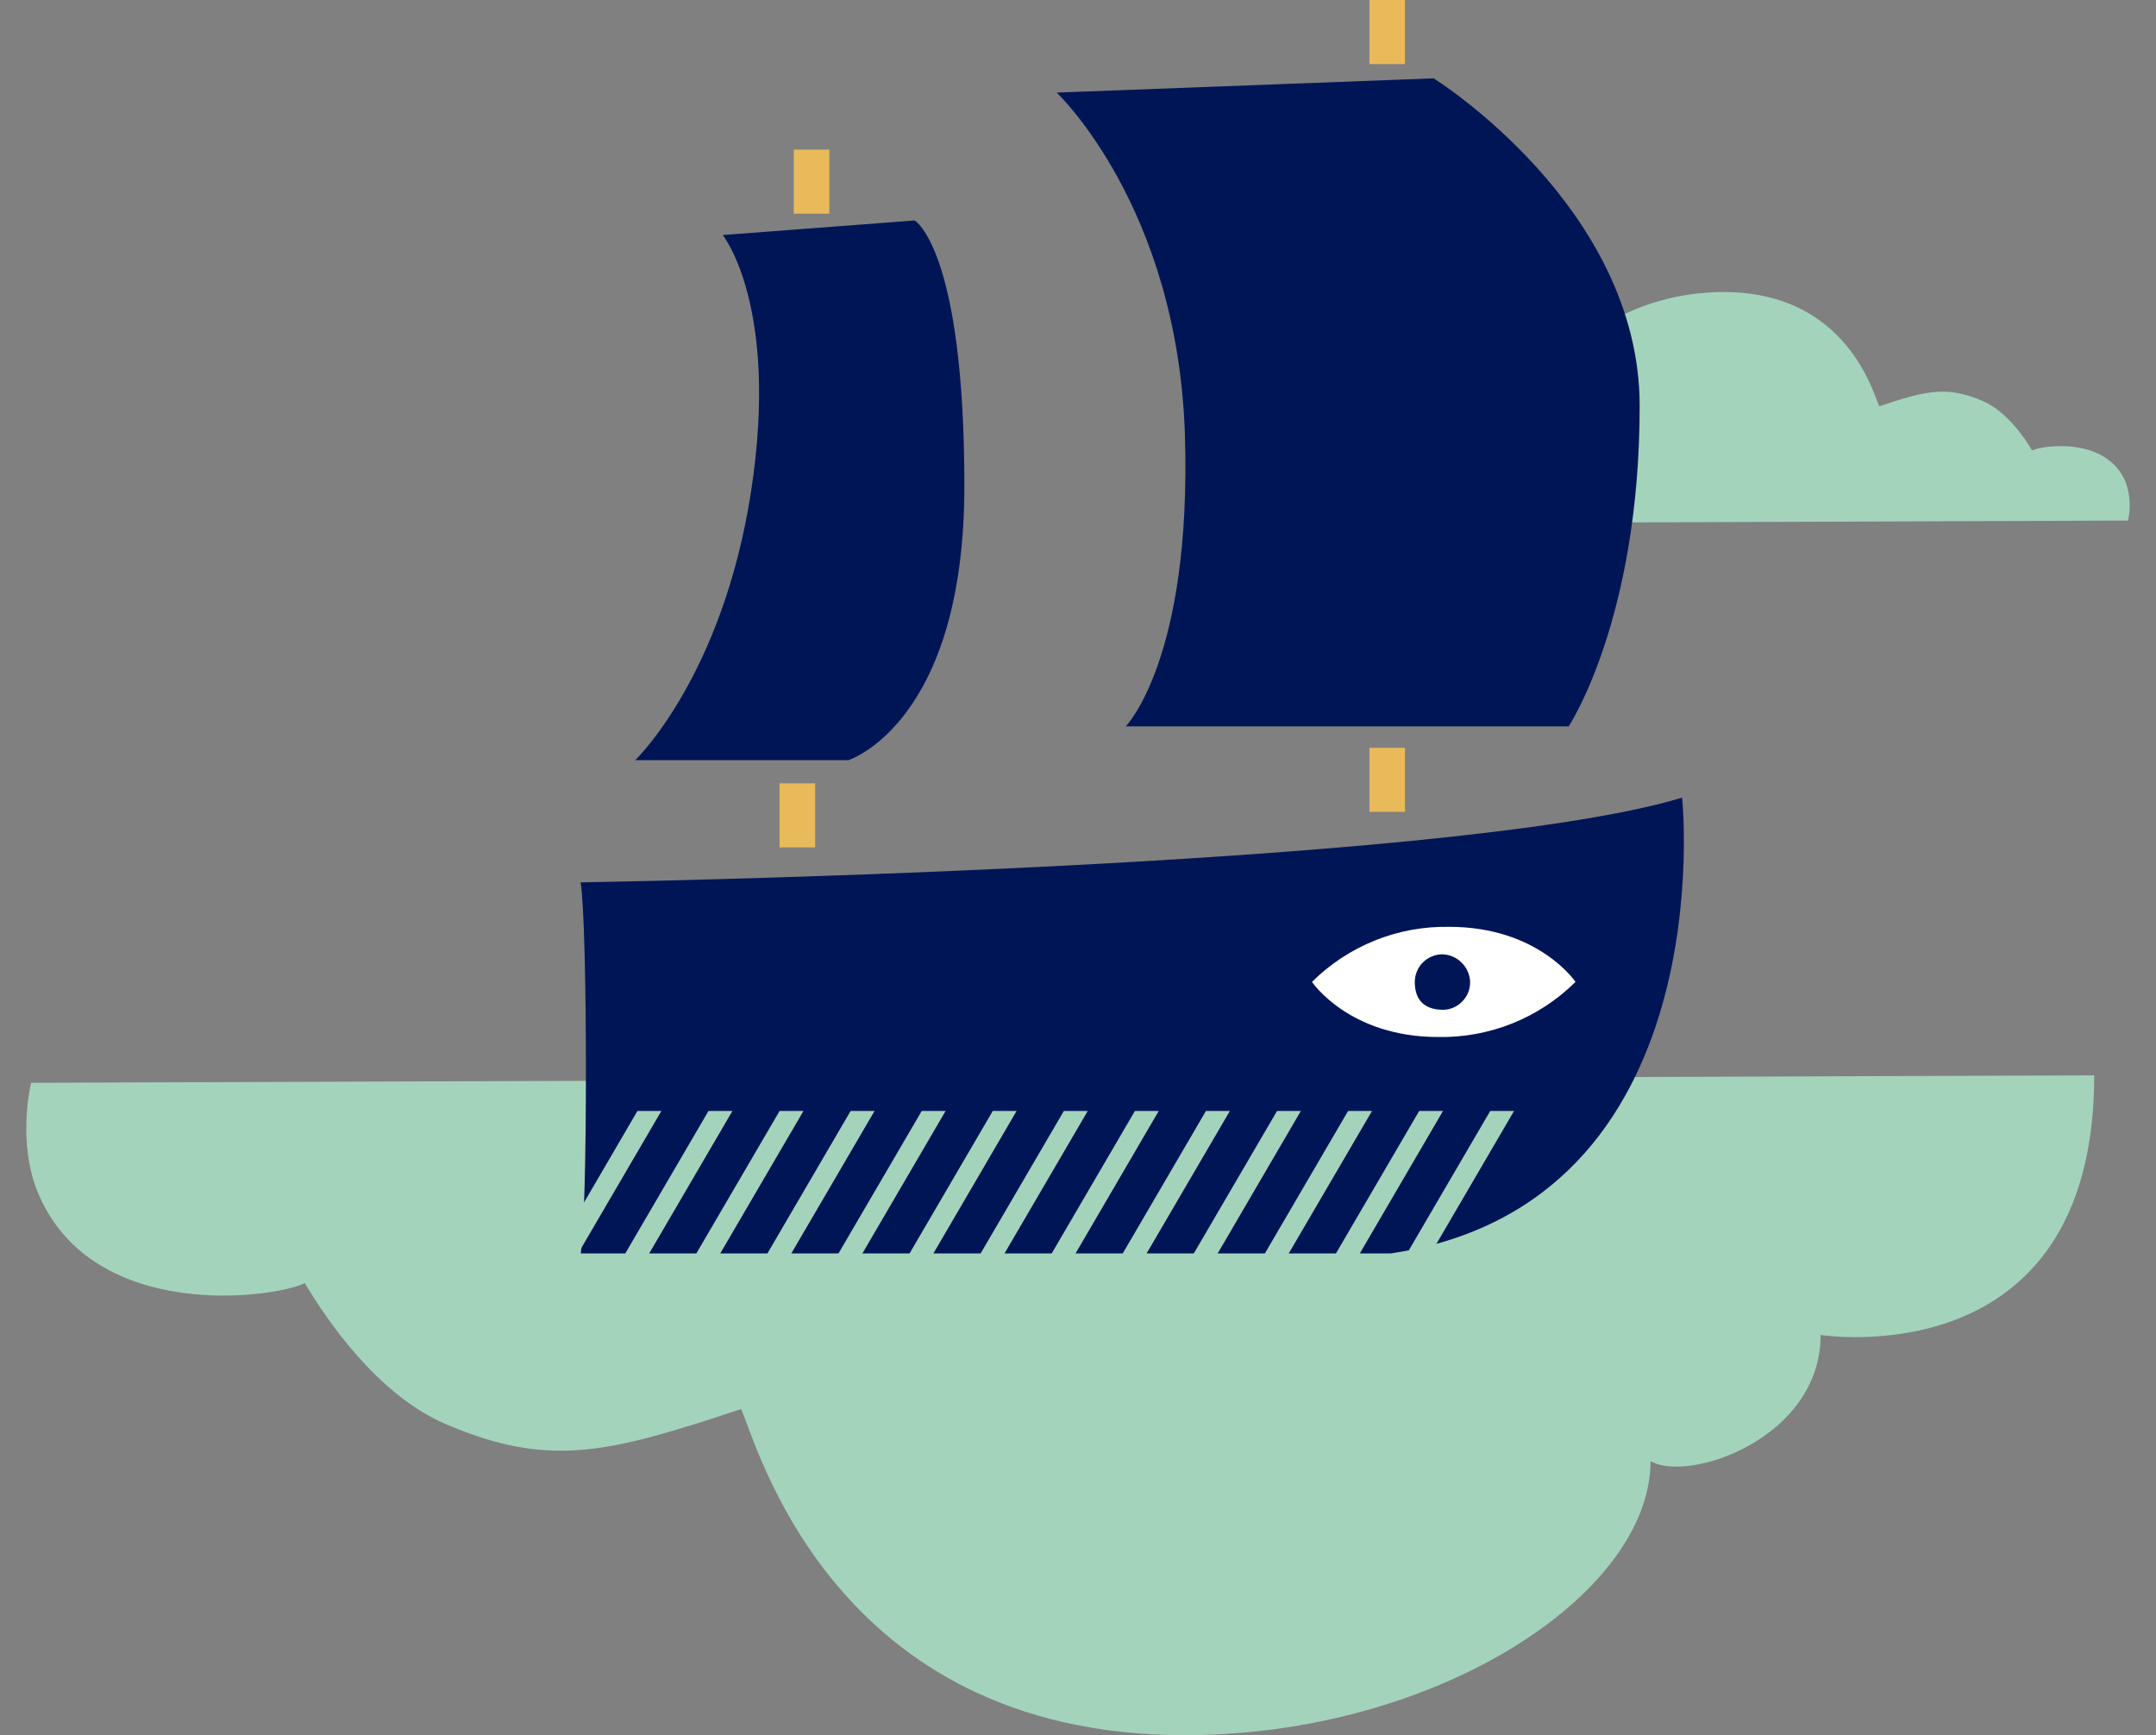 <svg width="41" height="33" viewBox="0 0 41 33" fill="none" xmlns="http://www.w3.org/2000/svg">
<rect x="0" y="0" width="41" height="33" fill="#808080" stroke="none"/>
<path d="M39.825 20.451L0.592 20.593C0.592 20.593 0.31 21.72 0.733 22.711C1.785 25.169 5.232 24.685 5.796 24.403C6.217 25.107 7.174 26.521 8.467 27.08C10.435 27.925 11.555 27.643 14.092 26.798C14.373 27.362 15.779 33 22.529 33C27.31 33 31.388 30.322 31.388 27.787C32.092 28.21 34.622 27.363 34.622 25.39C34.622 25.384 39.825 26.228 39.825 20.451Z" fill="#A4D3BC"/>
<path d="M26.717 9.951L40.469 9.9C40.523 9.653 40.506 9.396 40.419 9.159C40.051 8.299 38.842 8.468 38.645 8.567C38.497 8.32 38.158 7.823 37.709 7.628C37.018 7.331 36.625 7.43 35.737 7.727C35.638 7.53 35.146 5.554 32.779 5.554C31.104 5.554 29.675 6.492 29.675 7.382C29.428 7.233 28.537 7.53 28.537 8.22C28.54 8.22 26.717 7.924 26.717 9.951Z" fill="#A4D3BC"/>
<path d="M11.041 23.838C11.176 23.16 11.176 17.579 11.041 16.781C11.041 16.781 27.528 16.524 31.988 15.17C31.988 15.17 32.801 22.89 26.447 23.838H11.041Z" fill="#001556"/>
<path d="M9.333 26.682H8.88L12.122 21.129H12.577L9.333 26.682Z" fill="#A4D3BC"/>
<path d="M10.685 26.682H10.23L13.473 21.129H13.928L10.685 26.682Z" fill="#A4D3BC"/>
<path d="M12.036 26.682H11.581L14.825 21.129H15.279L12.036 26.682Z" fill="#A4D3BC"/>
<path d="M13.387 26.682H12.933L16.176 21.129H16.631L13.387 26.682Z" fill="#A4D3BC"/>
<path d="M14.739 26.682H14.284L17.528 21.129H17.982L14.739 26.682Z" fill="#A4D3BC"/>
<path d="M16.09 26.682H15.636L18.879 21.129H19.332L16.09 26.682Z" fill="#A4D3BC"/>
<path d="M17.442 26.682H16.987L20.231 21.129H20.685L17.442 26.682Z" fill="#A4D3BC"/>
<path d="M18.793 26.682H18.339L21.582 21.129H22.035L18.793 26.682Z" fill="#A4D3BC"/>
<path d="M20.143 26.682H19.69L22.933 21.129H23.388L20.143 26.682Z" fill="#A4D3BC"/>
<path d="M21.496 26.682H21.041L24.285 21.129H24.738L21.496 26.682Z" fill="#A4D3BC"/>
<path d="M22.846 26.682H22.393L25.636 21.129H26.091L22.846 26.682Z" fill="#A4D3BC"/>
<path d="M24.199 26.682H23.744L26.988 21.129H27.441L24.199 26.682Z" fill="#A4D3BC"/>
<path d="M25.549 26.682H25.096L28.339 21.129H28.792L25.549 26.682Z" fill="#A4D3BC"/>
<path d="M11.041 21.129H8.608V25.462H11.041V21.129Z" fill="#A4D3BC"/>
<path d="M13.744 4.47C13.744 4.47 14.825 5.809 14.284 9.338C13.743 12.867 12.08 14.457 12.08 14.457H16.134C16.134 14.457 18.339 13.759 18.339 9.243C18.339 4.728 17.393 4.193 17.393 4.193L13.744 4.47Z" fill="#001556"/>
<path d="M20.095 1.761C20.095 1.761 22.393 3.927 22.533 8.262C22.666 12.534 21.408 13.814 21.408 13.814H29.831C29.831 13.814 31.181 11.783 31.181 7.72C31.181 3.927 27.263 1.49 27.263 1.49L20.095 1.761Z" fill="#001556"/>
<path d="M15.771 2.845H15.095V4.063H15.771V2.845Z" fill="#E9BA5A"/>
<path d="M15.502 14.898H14.825V16.116H15.502V14.898Z" fill="#E9BA5A"/>
<path d="M26.718 0H26.042V1.219H26.718V0Z" fill="#E9BA5A"/>
<path d="M26.718 14.222H26.042V15.44H26.718V14.222Z" fill="#E9BA5A"/>
<path d="M27.562 17.627C27.078 17.617 26.598 17.705 26.15 17.885C25.701 18.065 25.293 18.333 24.95 18.674C24.95 18.674 25.65 19.722 27.349 19.722C27.832 19.731 28.312 19.643 28.761 19.463C29.209 19.283 29.617 19.015 29.961 18.674C29.961 18.674 29.259 17.627 27.562 17.627Z" fill="white"/>
<path d="M26.905 18.677C26.905 18.608 26.918 18.539 26.945 18.475C26.971 18.411 27.009 18.353 27.058 18.304C27.107 18.255 27.165 18.216 27.229 18.19C27.293 18.163 27.361 18.149 27.43 18.149C27.568 18.154 27.7 18.211 27.797 18.309C27.895 18.407 27.952 18.539 27.957 18.677C27.957 18.747 27.944 18.816 27.918 18.88C27.891 18.944 27.852 19.002 27.803 19.051C27.754 19.101 27.696 19.139 27.632 19.166C27.568 19.192 27.499 19.206 27.43 19.205C27.038 19.197 26.905 18.969 26.905 18.677Z" fill="#001556"/>
</svg>
